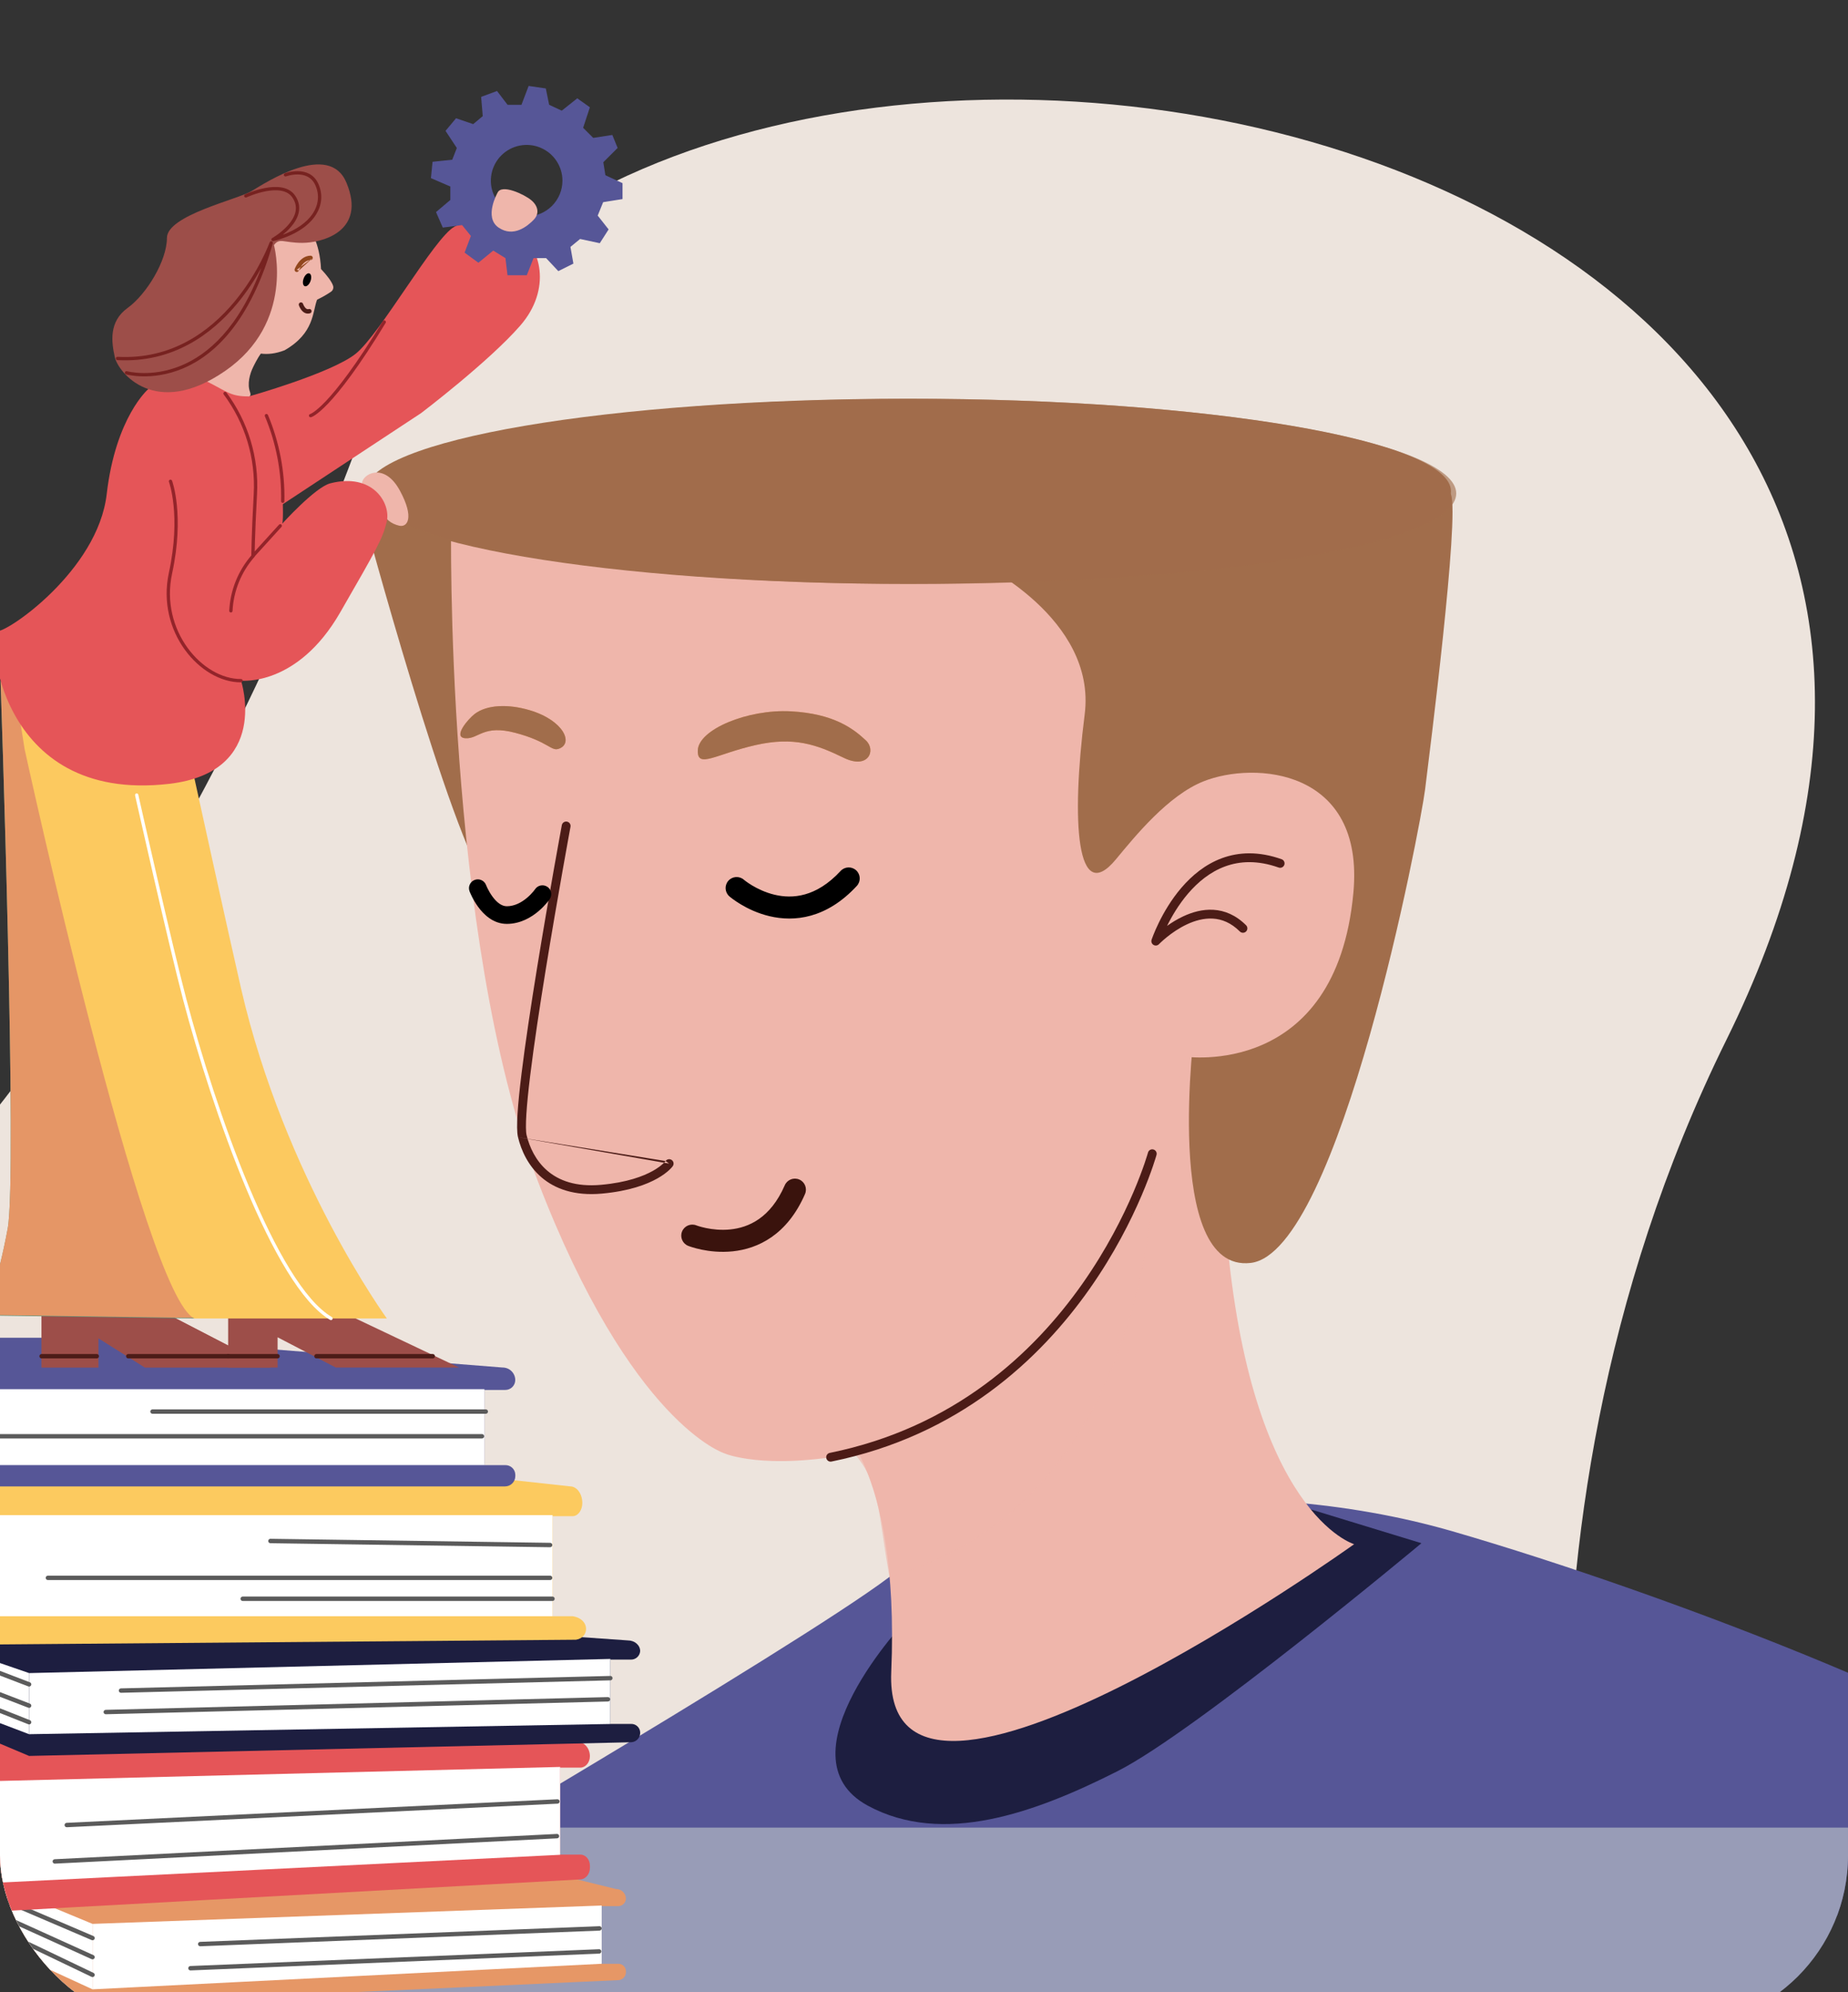<svg width="270" height="291" viewBox="0 0 270 291" fill="none" xmlns="http://www.w3.org/2000/svg">
<rect x="0" y="0" width="270" height="291" fill="#333333" stroke="none"/>
<g clip-path="url(#clip0_452_641)">
<g clip-path="url(#clip1_452_641)">
<path d="M52.055 65.385C0.842 202.011 -62.097 191.169 -54.349 262.515C-48.634 315.077 -7.168 299.981 41.032 301.952C89.233 303.923 233.549 302.119 233.549 302.119C233.549 302.119 215.061 227.095 252.281 151.789C322.14 10.393 86.932 -27.661 52.055 65.385Z" fill="#EDE4DD"/>
<path d="M49.213 279.82C49.213 279.82 116.06 240.812 129.963 230.32C144.329 219.479 181.147 214.66 212.236 223.669C243.326 232.679 295.904 252.578 310.42 266.822C318.588 274.826 317.609 279.834 317.609 279.834L49.213 279.82Z" fill="#565697"/>
<path d="M191.49 220.457L207.676 225.402C207.676 225.402 174.673 252.94 163.28 258.696C151.221 264.793 137.747 269.675 126.776 263.728C113.463 256.51 132.581 236.424 132.581 236.424L191.49 220.457Z" fill="#1D1E40"/>
<path d="M121.363 206.885C121.363 206.885 131.525 213.456 130.214 244.205C128.903 274.955 197.845 225.545 197.845 225.545C197.845 225.545 182.691 221.139 179.191 180.138C175.691 139.136 173.111 154.038 173.111 154.038C173.111 154.038 116.269 199.341 121.363 206.885Z" fill="#EFB6AB"/>
<path opacity="0.64" d="M168.865 155.847C168.865 155.847 174.701 217.325 129.963 230.32C128.324 221.519 128.635 216.553 124.786 212.29C129.492 185.159 168.865 155.847 168.865 155.847Z" fill="#EFB6AB"/>
<path d="M174.589 149.628C174.589 149.628 169.747 185.991 182.74 184.463C195.733 182.936 207.565 120.574 208.21 115.319C208.855 110.064 213.265 75.504 211.989 72.201C210.713 68.899 164.797 53.406 89.251 62.304C51.144 65.61 53.09 75.18 53.09 75.18C53.09 75.18 65.825 122.529 71.427 129.719C77.029 136.909 174.589 149.628 174.589 149.628Z" fill="#A16D4B"/>
<path d="M326.586 266.943H-57.254V295.709H326.586V266.943Z" fill="#989CB7"/>
<path d="M65.915 76.2C65.915 76.2 64.869 136.752 78.542 172.423C92.215 208.093 105.881 212.29 105.881 212.29C105.881 212.29 111.587 214.806 124.8 212.29C140.533 209.297 163.315 191.062 173.122 154.326C173.122 154.326 195.206 157.657 197.734 130.408C199.418 112.277 183.298 111.143 175.816 114.132C170.671 116.185 165.835 122.136 163.043 125.512C157.284 132.472 156.479 120.086 158.476 104.353C160.272 90.277 142.907 82.102 142.907 82.102" fill="#EFB6AB"/>
<path fill-rule="evenodd" clip-rule="evenodd" d="M178.531 125.347C180.987 124.442 183.891 124.308 187.251 125.5C187.586 125.619 187.762 125.987 187.642 126.323C187.523 126.658 187.154 126.833 186.819 126.714C183.73 125.618 181.137 125.759 178.977 126.555C176.804 127.355 175.021 128.836 173.602 130.488C172.215 132.102 171.196 133.857 170.515 135.235C171.179 134.761 171.974 134.264 172.857 133.85C174.159 133.239 175.686 132.791 177.285 132.886C178.902 132.983 180.546 133.635 182.056 135.142C182.308 135.393 182.308 135.801 182.056 136.052C181.804 136.304 181.396 136.304 181.144 136.052C179.853 134.763 178.504 134.249 177.208 134.172C175.894 134.093 174.588 134.46 173.406 135.015C172.226 135.569 171.204 136.293 170.473 136.885C170.109 137.179 169.82 137.438 169.624 137.622C169.526 137.714 169.451 137.787 169.401 137.836C169.377 137.861 169.358 137.879 169.346 137.891L169.334 137.904L169.331 137.907L169.331 137.907L169.331 137.907L169.331 137.907C169.123 138.125 168.791 138.169 168.533 138.014C168.274 137.859 168.158 137.546 168.253 137.26L168.865 137.462C168.253 137.26 168.253 137.26 168.253 137.26L168.253 137.259L168.254 137.255L168.258 137.245C168.261 137.236 168.265 137.223 168.271 137.207C168.282 137.174 168.299 137.127 168.321 137.066C168.364 136.945 168.43 136.769 168.517 136.55C168.691 136.11 168.954 135.49 169.311 134.762C170.021 133.309 171.111 131.409 172.623 129.649C174.134 127.89 176.088 126.246 178.531 125.347Z" fill="#4C1C17"/>
<path d="M101.952 109.587C102.07 106.535 109.273 103.556 115.548 103.897C121.823 104.238 124.685 106.427 126.522 108.157C128.032 109.587 126.871 112.43 123.28 110.687C119.32 108.756 115.987 107.555 110.381 108.829C104.552 110.155 101.844 112.323 101.952 109.587Z" fill="#E69766"/>
<path fill-rule="evenodd" clip-rule="evenodd" d="M82.836 120.007C83.186 120.071 83.417 120.407 83.353 120.757L82.719 120.64L82.084 120.523C82.149 120.173 82.486 119.942 82.836 120.007ZM97.243 169.581C97.242 169.582 97.239 169.586 97.234 169.593C97.223 169.607 97.204 169.631 97.175 169.665C97.116 169.732 97.019 169.836 96.876 169.968C96.591 170.23 96.122 170.603 95.415 171.002C94.001 171.799 91.622 172.711 87.83 173.055C84.11 173.393 81.617 172.417 79.951 170.982C78.267 169.532 77.362 167.557 76.938 165.802L76.938 165.801C76.823 165.331 76.806 164.285 76.906 162.712C77.002 161.173 77.203 159.217 77.476 156.99C78.022 152.536 78.857 147.027 79.728 141.656C80.599 136.286 81.505 131.062 82.194 127.178C82.538 125.237 82.828 123.631 83.031 122.511C83.133 121.951 83.214 121.512 83.268 121.214C83.296 121.064 83.317 120.95 83.331 120.873L83.353 120.757C83.353 120.757 83.353 120.757 82.719 120.64C82.084 120.523 82.084 120.523 82.084 120.523L82.063 120.64C82.048 120.717 82.027 120.832 82 120.982C81.945 121.281 81.864 121.72 81.762 122.281C81.558 123.403 81.268 125.011 80.923 126.954C80.234 130.841 79.327 136.072 78.454 141.45C77.582 146.826 76.745 152.355 76.195 156.833C75.921 159.072 75.717 161.056 75.618 162.631C75.521 164.17 75.516 165.412 75.684 166.104M97.768 169.955C98.296 170.325 98.295 170.326 98.295 170.326L98.293 170.329L98.29 170.334C98.287 170.338 98.284 170.342 98.28 170.347C98.273 170.357 98.263 170.37 98.251 170.386C98.226 170.417 98.192 170.459 98.148 170.51C98.059 170.611 97.929 170.75 97.751 170.914C97.393 171.243 96.844 171.674 96.049 172.123C94.458 173.02 91.898 173.979 87.947 174.337C83.924 174.703 81.073 173.648 79.108 171.957C77.161 170.28 76.15 168.032 75.684 166.105M97.243 169.581C97.449 169.294 97.849 169.225 98.139 169.428C98.43 169.633 98.501 170.034 98.296 170.325L97.768 169.955" fill="#4C1C17"/>
<path d="M101.146 180.475C101.146 180.475 111.437 184.568 116.137 173.759Z" fill="#EFB6AB"/>
<path fill-rule="evenodd" clip-rule="evenodd" d="M116.779 172.282C117.596 172.636 117.97 173.584 117.616 174.4C115.013 180.385 110.731 182.389 107.046 182.771C105.256 182.957 103.65 182.76 102.501 182.522C101.922 182.402 101.45 182.27 101.116 182.166C100.949 182.114 100.815 182.068 100.72 182.034C100.672 182.017 100.634 182.003 100.605 181.992C100.591 181.987 100.579 181.982 100.57 181.978L100.558 181.974L100.553 181.972L100.551 181.971C100.55 181.971 100.55 181.971 101.138 180.497L100.55 181.971C99.722 181.642 99.319 180.705 99.648 179.88C99.977 179.056 100.912 178.653 101.738 178.978L101.747 178.981C101.758 178.986 101.778 178.993 101.806 179.003C101.864 179.024 101.956 179.056 102.079 179.094C102.326 179.171 102.695 179.275 103.155 179.37C104.082 179.562 105.342 179.712 106.713 179.57C109.348 179.296 112.561 177.941 114.658 173.118C115.012 172.303 115.962 171.929 116.779 172.282Z" fill="#3A130D"/>
<path fill-rule="evenodd" clip-rule="evenodd" d="M125.091 127.124C125.745 127.728 125.785 128.746 125.181 129.399C120.746 134.192 116.041 134.673 112.436 133.82C110.685 133.406 109.235 132.691 108.228 132.088C107.721 131.785 107.319 131.505 107.038 131.296C106.898 131.192 106.787 131.105 106.708 131.041C106.668 131.009 106.637 130.983 106.614 130.963C106.602 130.954 106.592 130.945 106.585 130.939L106.575 130.931L106.571 130.927L106.57 130.926C106.569 130.925 106.568 130.925 107.611 129.727L106.568 130.925C105.896 130.342 105.825 129.325 106.409 128.654C106.992 127.985 108.007 127.912 108.679 128.491L108.686 128.498C108.695 128.505 108.712 128.518 108.735 128.538C108.783 128.576 108.859 128.636 108.963 128.713C109.171 128.868 109.484 129.087 109.887 129.328C110.699 129.814 111.839 130.371 113.18 130.688C115.758 131.298 119.239 131.077 122.812 127.215C123.416 126.562 124.437 126.521 125.091 127.124Z" fill="black"/>
<path fill-rule="evenodd" clip-rule="evenodd" d="M71.016 129.273C71.016 129.273 71.016 129.273 71.016 129.273L71.016 129.271L71.016 129.27C71.016 129.27 71.016 129.271 71.016 129.271C70.764 128.607 70.022 128.271 69.356 128.521C68.689 128.771 68.351 129.513 68.602 130.179L69.809 129.726C68.602 130.179 68.602 130.179 68.602 130.18L68.603 130.182L68.605 130.188L68.611 130.202C68.615 130.214 68.621 130.229 68.628 130.247C68.643 130.285 68.664 130.336 68.691 130.399C68.745 130.526 68.823 130.701 68.926 130.909C69.13 131.321 69.437 131.88 69.849 132.447C70.626 133.516 72.021 134.943 74.045 134.943C76.041 134.943 77.629 133.974 78.655 133.11C79.177 132.671 79.585 132.234 79.863 131.905C80.002 131.74 80.112 131.601 80.188 131.499C80.226 131.448 80.256 131.406 80.278 131.375C80.289 131.36 80.298 131.347 80.305 131.337L80.314 131.324L80.317 131.32L80.319 131.317C80.319 131.317 80.319 131.316 79.25 130.596L80.319 131.316C80.717 130.727 80.562 129.926 79.971 129.529C79.382 129.132 78.582 129.286 78.183 129.872C78.183 129.873 78.183 129.873 78.183 129.873C78.181 129.875 78.178 129.879 78.173 129.886C78.163 129.9 78.146 129.924 78.122 129.957C78.073 130.022 77.996 130.121 77.893 130.243C77.685 130.488 77.379 130.816 76.993 131.141C76.201 131.807 75.187 132.368 74.045 132.368C73.311 132.368 72.588 131.83 71.937 130.934C71.635 130.519 71.4 130.095 71.24 129.771C71.162 129.611 71.103 129.479 71.065 129.391C71.046 129.347 71.033 129.313 71.025 129.293C71.02 129.283 71.018 129.276 71.016 129.273C71.016 129.272 71.016 129.271 71.016 129.271C71.016 129.271 71.016 129.271 71.016 129.271M71.016 129.273C71.016 129.273 71.016 129.273 71.016 129.273ZM78.181 129.875L78.182 129.874L78.183 129.873" fill="black"/>
<path d="M68.01 107.83C69.952 107.945 70.604 105.794 75.31 107.043C80.017 108.293 80.508 109.723 81.585 109.385C83.886 108.658 82.391 105.209 77.374 103.73C74.285 102.815 71.137 102.906 69.339 104.291C68.39 105.018 66.069 107.715 68.01 107.83Z" fill="#E69766"/>
<path d="M101.952 109.587C102.07 106.535 109.273 103.556 115.548 103.897C121.823 104.238 124.685 106.427 126.522 108.157C128.032 109.587 126.871 112.43 123.28 110.687C119.32 108.756 115.987 107.555 110.381 108.829C104.552 110.155 101.844 112.323 101.952 109.587Z" fill="#A16D4B"/>
<path d="M68.01 107.83C69.952 107.945 70.604 105.794 75.31 107.043C80.017 108.293 80.508 109.723 81.585 109.385C83.886 108.658 82.391 105.209 77.374 103.73C74.285 102.815 71.137 102.906 69.339 104.291C68.39 105.018 66.069 107.715 68.01 107.83Z" fill="#A16D4B"/>
<path d="M132.686 85.286C176.487 85.286 211.996 79.232 211.996 71.763C211.996 64.294 176.487 58.239 132.686 58.239C88.884 58.239 53.376 64.294 53.376 71.763C53.376 79.232 88.884 85.286 132.686 85.286Z" fill="#A16D4B"/>
<path opacity="0.62" d="M212.763 72.073C212.763 79.548 177.329 85.297 133.529 85.297C89.729 85.297 54.219 79.242 54.219 71.773C54.219 64.305 89.729 58.246 133.529 58.246C177.329 58.246 212.763 64.601 212.763 72.073Z" fill="#A16D4B"/>
<path fill-rule="evenodd" clip-rule="evenodd" d="M168.52 167.894C168.863 167.988 169.065 168.342 168.971 168.685L168.349 168.515C168.971 168.685 168.971 168.686 168.971 168.686L168.968 168.694L168.962 168.716C168.957 168.735 168.949 168.763 168.938 168.8C168.917 168.873 168.885 168.98 168.843 169.119C168.757 169.397 168.628 169.803 168.451 170.321C168.097 171.357 167.551 172.841 166.78 174.644C165.239 178.248 162.797 183.131 159.194 188.25C151.987 198.489 140.111 209.699 121.484 213.474C121.135 213.545 120.794 213.32 120.724 212.971C120.653 212.623 120.878 212.283 121.227 212.212C139.438 208.522 151.059 197.568 158.139 187.509C161.679 182.479 164.079 177.68 165.593 174.138C166.35 172.368 166.885 170.914 167.23 169.905C167.403 169.401 167.528 169.007 167.609 168.742C167.65 168.609 167.68 168.508 167.699 168.441C167.709 168.408 167.716 168.383 167.721 168.366L167.726 168.348L167.727 168.344L167.727 168.344C167.822 168.001 168.177 167.799 168.52 167.894Z" fill="#4C1C17"/>
<path d="M91.448 287.897V288.081C91.445 288.234 91.412 288.384 91.351 288.524C91.29 288.664 91.202 288.791 91.092 288.897C90.982 289.003 90.852 289.086 90.71 289.142C90.567 289.198 90.415 289.225 90.263 289.223L12.894 292.744L-36.899 268.732V258.55L57.36 267.88L89.991 275.911C90.178 275.907 90.364 275.94 90.539 276.008C90.713 276.075 90.873 276.177 91.008 276.306C91.144 276.435 91.252 276.59 91.327 276.761C91.403 276.932 91.444 277.117 91.448 277.303C91.445 277.452 91.413 277.598 91.354 277.734C91.294 277.87 91.208 277.993 91.101 278.096C90.994 278.199 90.867 278.279 90.729 278.333C90.59 278.387 90.442 278.413 90.294 278.41H87.909V286.832H90.329C90.472 286.828 90.615 286.853 90.749 286.904C90.883 286.956 91.006 287.033 91.11 287.132C91.214 287.231 91.297 287.35 91.355 287.481C91.413 287.612 91.445 287.753 91.448 287.897Z" fill="#E69766"/>
<path d="M87.909 286.828L13.518 290.562V281.003L87.909 278.323V286.828Z" fill="white"/>
<path fill-rule="evenodd" clip-rule="evenodd" d="M87.911 281.651C87.918 281.829 87.779 281.979 87.601 281.986L29.264 284.272C29.086 284.279 28.936 284.141 28.929 283.963C28.922 283.785 29.061 283.636 29.239 283.629L87.576 281.342C87.754 281.335 87.904 281.474 87.911 281.651Z" fill="#5B5B5B"/>
<path fill-rule="evenodd" clip-rule="evenodd" d="M87.859 285.012C87.866 285.19 87.728 285.34 87.55 285.347L27.839 287.801C27.661 287.808 27.511 287.67 27.503 287.492C27.496 287.315 27.634 287.165 27.812 287.157L87.523 284.704C87.701 284.697 87.851 284.835 87.859 285.012Z" fill="#5B5B5B"/>
<path d="M-35.769 267.883L13.518 290.562V281.003L-35.769 260.579V267.883Z" fill="white"/>
<path fill-rule="evenodd" clip-rule="evenodd" d="M-33.423 262.996C-33.353 262.832 -33.163 262.757 -32.999 262.827L13.645 282.778C13.809 282.848 13.885 283.037 13.815 283.2C13.745 283.364 13.555 283.439 13.391 283.369L-33.254 263.418C-33.417 263.348 -33.493 263.159 -33.423 262.996Z" fill="#5B5B5B"/>
<path fill-rule="evenodd" clip-rule="evenodd" d="M-19.036 271.112C-18.963 270.95 -18.772 270.878 -18.609 270.952L13.652 285.568C13.814 285.641 13.886 285.832 13.812 285.994C13.738 286.156 13.547 286.228 13.385 286.154L-18.876 271.538C-19.038 271.464 -19.11 271.274 -19.036 271.112Z" fill="#5B5B5B"/>
<path fill-rule="evenodd" clip-rule="evenodd" d="M-14.017 275.264C-13.94 275.104 -13.747 275.036 -13.587 275.113L13.658 288.16C13.818 288.237 13.886 288.429 13.809 288.589C13.732 288.75 13.539 288.817 13.379 288.74L-13.866 275.694C-14.026 275.617 -14.094 275.424 -14.017 275.264Z" fill="#5B5B5B"/>
<path d="M86.194 272.518V272.797C86.194 273.743 85.542 274.513 84.73 274.513L-2.821 279.315L-34.12 259.524V241.428L44.287 242.298L84.395 254.426C85.389 254.426 86.187 255.372 86.187 256.514C86.187 257.433 85.549 258.181 84.768 258.181H81.826V270.886H84.796C85.57 270.876 86.194 271.617 86.194 272.518Z" fill="#E55558"/>
<path d="M81.837 270.911L-1.706 275.055V260.168L81.837 258.08V270.911Z" fill="white"/>
<path fill-rule="evenodd" clip-rule="evenodd" d="M81.765 263.107C81.773 263.285 81.636 263.435 81.458 263.444L9.769 266.886C9.591 266.894 9.44 266.757 9.431 266.58C9.423 266.402 9.56 266.251 9.738 266.243L81.427 262.801C81.605 262.792 81.756 262.929 81.765 263.107Z" fill="#5B5B5B"/>
<path fill-rule="evenodd" clip-rule="evenodd" d="M81.698 268.17C81.707 268.347 81.57 268.498 81.393 268.507L8.023 272.203C7.845 272.212 7.694 272.075 7.685 271.898C7.676 271.72 7.812 271.569 7.99 271.56L81.36 267.864C81.538 267.855 81.689 267.992 81.698 268.17Z" fill="#5B5B5B"/>
<path d="M93.532 252.996V253.201C93.503 253.562 93.334 253.898 93.06 254.136C92.787 254.375 92.431 254.497 92.068 254.478L4.252 256.472L-26.775 243.38L-26.541 232.276L38.807 235.874L91.741 239.601C92.734 239.601 93.532 240.297 93.532 241.167C93.507 241.518 93.343 241.844 93.077 242.076C92.812 242.307 92.466 242.424 92.114 242.402H89.182V251.798H92.152C92.494 251.775 92.832 251.887 93.091 252.112C93.349 252.336 93.508 252.654 93.532 252.996Z" fill="#1D1E40"/>
<path d="M89.175 251.805L4.252 253.298V244.372L89.175 242.305V251.805Z" fill="white"/>
<path fill-rule="evenodd" clip-rule="evenodd" d="M89.497 245.102C89.502 245.279 89.361 245.427 89.183 245.432L17.685 247.248C17.507 247.253 17.359 247.112 17.355 246.935C17.35 246.757 17.491 246.609 17.669 246.605L89.167 244.788C89.345 244.784 89.493 244.924 89.497 245.102Z" fill="#5B5B5B"/>
<path fill-rule="evenodd" clip-rule="evenodd" d="M89.149 248.192C89.153 248.37 89.013 248.517 88.834 248.522L15.461 250.384C15.283 250.388 15.135 250.248 15.131 250.07C15.126 249.892 15.267 249.745 15.445 249.74L88.818 247.878C88.996 247.874 89.144 248.014 89.149 248.192Z" fill="#5B5B5B"/>
<path d="M-25.544 234.106V241.964L4.252 253.298V244.372L-25.544 234.106Z" fill="white"/>
<path fill-rule="evenodd" clip-rule="evenodd" d="M-21.58 241.316C-21.515 241.151 -21.327 241.07 -21.162 241.136L4.371 251.249C4.537 251.314 4.617 251.501 4.552 251.667C4.486 251.832 4.299 251.913 4.133 251.847L-21.399 241.734C-21.565 241.669 -21.646 241.481 -21.58 241.316Z" fill="#5B5B5B"/>
<path fill-rule="evenodd" clip-rule="evenodd" d="M-16.049 241.319C-15.985 241.153 -15.798 241.071 -15.632 241.135L4.368 248.829C4.534 248.893 4.617 249.079 4.553 249.245C4.489 249.411 4.302 249.494 4.136 249.43L-15.864 241.735C-16.03 241.671 -16.113 241.485 -16.049 241.319Z" fill="#5B5B5B"/>
<path fill-rule="evenodd" clip-rule="evenodd" d="M-19.068 237.091C-19.004 236.925 -18.818 236.842 -18.652 236.906L4.367 245.718C4.534 245.781 4.617 245.967 4.553 246.133C4.489 246.299 4.303 246.382 4.137 246.319L-18.883 237.507C-19.049 237.444 -19.132 237.257 -19.068 237.091Z" fill="#5B5B5B"/>
<path d="M84.151 239.5L-4.265 240.22L-35.309 229.147V211.312H30.353L83.287 217.099C84.28 217.099 85.079 218.188 85.079 219.535C85.079 220.579 84.441 221.453 83.66 221.453H80.728V236.069H83.698C86.253 236.493 86.131 239.208 84.151 239.5Z" fill="#FCCA5F"/>
<path d="M80.728 221.303H-3.194V236.069H80.728V221.303Z" fill="white"/>
<path fill-rule="evenodd" clip-rule="evenodd" d="M39.189 225.074C39.191 224.896 39.338 224.754 39.516 224.757L80.377 225.345C80.555 225.348 80.697 225.494 80.695 225.672C80.692 225.849 80.546 225.991 80.368 225.989L39.506 225.401C39.328 225.398 39.186 225.252 39.189 225.074Z" fill="#5B5B5B"/>
<path fill-rule="evenodd" clip-rule="evenodd" d="M6.677 230.462C6.677 230.285 6.821 230.141 6.999 230.141H80.372C80.55 230.141 80.695 230.285 80.695 230.462C80.695 230.64 80.55 230.784 80.372 230.784H6.999C6.821 230.784 6.677 230.64 6.677 230.462Z" fill="#5B5B5B"/>
<path fill-rule="evenodd" clip-rule="evenodd" d="M35.138 233.518C35.138 233.34 35.282 233.196 35.46 233.196H80.721C80.899 233.196 81.043 233.34 81.043 233.518C81.043 233.696 80.899 233.84 80.721 233.84H35.46C35.282 233.84 35.138 233.696 35.138 233.518Z" fill="#5B5B5B"/>
<path d="M75.29 215.38V215.62C75.285 216.017 75.123 216.396 74.84 216.674C74.556 216.953 74.174 217.108 73.776 217.106H-17.324L-49.511 208.789V195.394H18.556L73.421 199.741C73.909 199.736 74.38 199.925 74.729 200.266C75.078 200.608 75.277 201.073 75.282 201.561C75.283 201.753 75.245 201.944 75.171 202.122C75.097 202.3 74.988 202.461 74.851 202.597C74.713 202.732 74.55 202.839 74.371 202.911C74.192 202.983 74.001 203.018 73.808 203.015H70.764V213.998H73.839C74.214 213.993 74.576 214.134 74.848 214.393C75.119 214.651 75.278 215.006 75.29 215.38Z" fill="#565697"/>
<path d="M70.775 202.901H-16.215V213.991H70.775V202.901Z" fill="white"/>
<path fill-rule="evenodd" clip-rule="evenodd" d="M21.96 206.175C21.96 205.998 22.104 205.853 22.282 205.853H70.977C71.155 205.853 71.3 205.998 71.3 206.175C71.3 206.353 71.155 206.497 70.977 206.497H22.282C22.104 206.497 21.96 206.353 21.96 206.175Z" fill="#5B5B5B"/>
<path fill-rule="evenodd" clip-rule="evenodd" d="M-5.961 209.781C-5.961 209.603 -5.816 209.459 -5.638 209.459H70.416C70.594 209.459 70.738 209.603 70.738 209.781C70.738 209.958 70.594 210.103 70.416 210.103H-5.638C-5.816 210.103 -5.961 209.958 -5.961 209.781Z" fill="#5B5B5B"/>
<path d="M6.079 191.19V199.741H14.376V195.464L21.17 199.741H39.511L22.823 191.1L6.079 191.19Z" fill="#9D4E49"/>
<path d="M6.079 191.166V199.713H14.376V195.439L21.17 199.713H39.511L22.823 191.076L6.079 191.166Z" fill="#9D4E49"/>
<path d="M33.334 192.499V199.741H40.557V195.325L49.06 199.741H67.069L51.8 192.499H33.334Z" fill="#9D4E49"/>
<path fill-rule="evenodd" clip-rule="evenodd" d="M5.756 198.091C5.756 197.913 5.901 197.769 6.079 197.769H14.139C14.317 197.769 14.461 197.913 14.461 198.091C14.461 198.269 14.317 198.413 14.139 198.413H6.079C5.901 198.413 5.756 198.269 5.756 198.091Z" fill="#4C1C17"/>
<path fill-rule="evenodd" clip-rule="evenodd" d="M18.418 198.091C18.418 197.913 18.562 197.769 18.741 197.769H33.334C33.512 197.769 33.656 197.913 33.656 198.091C33.656 198.269 33.512 198.413 33.334 198.413H18.741C18.562 198.413 18.418 198.269 18.418 198.091Z" fill="#4C1C17"/>
<path fill-rule="evenodd" clip-rule="evenodd" d="M33.011 198.091C33.011 197.913 33.156 197.769 33.334 197.769H40.553C40.731 197.769 40.876 197.913 40.876 198.091C40.876 198.269 40.731 198.413 40.553 198.413H33.334C33.156 198.413 33.011 198.269 33.011 198.091Z" fill="#4C1C17"/>
<path fill-rule="evenodd" clip-rule="evenodd" d="M45.913 198.091C45.913 197.913 46.058 197.769 46.236 197.769H63.227C63.406 197.769 63.55 197.913 63.55 198.091C63.55 198.269 63.406 198.413 63.227 198.413H46.236C46.058 198.413 45.913 198.269 45.913 198.091Z" fill="#4C1C17"/>
<path d="M0.079 99.415C0.079 99.415 2.575 171.619 1.125 179.477C-0.325 187.334 -2.229 192.137 -2.229 192.137L28.415 192.575L18.761 145.999L11.545 113.005C9.219 111.566 7.107 109.809 5.27 107.785C2.999 105.358 1.23 102.508 0.065 99.398" fill="#55957C"/>
<path d="M0.079 99.339C0.079 99.339 2.575 171.539 1.125 179.4C-0.325 187.261 -2.229 192.06 -2.229 192.06L28.422 192.499L18.761 145.922L11.545 112.928C9.22 111.495 7.108 109.743 5.27 107.725C2.999 105.299 1.23 102.449 0.065 99.339" fill="#E59666"/>
<path d="M3.6 109.438C3.6 109.438 21.031 189.377 28.418 192.575H56.52C56.52 192.575 41.592 172.068 35.216 144.363C33.334 136.178 28.418 113.739 28.418 113.739L1.575 96.642L3.6 109.438Z" fill="#FCC95F"/>
<path fill-rule="evenodd" clip-rule="evenodd" d="M19.918 115.89C20.049 115.861 20.178 115.943 20.208 116.073L19.971 116.126L19.735 116.179C19.706 116.049 19.788 115.919 19.918 115.89ZM26.762 146.061C25.699 142.045 23.942 134.573 22.451 128.109C21.706 124.876 21.027 121.893 20.534 119.719C20.288 118.632 20.088 117.747 19.95 117.134C19.88 116.827 19.827 116.589 19.79 116.427L19.735 116.179C19.735 116.179 19.735 116.179 19.971 116.126C20.208 116.073 20.207 116.073 20.208 116.073L20.263 116.321C20.299 116.483 20.353 116.721 20.422 117.028C20.56 117.641 20.76 118.526 21.006 119.612C21.499 121.786 22.178 124.768 22.923 128C24.414 134.466 26.17 141.931 27.23 145.937C29.335 153.906 32.617 164.336 36.398 173.372C38.288 177.891 40.301 182.055 42.351 185.386C44.405 188.724 46.479 191.196 48.481 192.367C48.597 192.434 48.636 192.582 48.568 192.698C48.5 192.813 48.352 192.852 48.236 192.784C46.127 191.55 44.001 188.991 41.938 185.639C39.87 182.278 37.846 178.09 35.95 173.559C32.159 164.497 28.871 154.044 26.762 146.061Z" fill="white"/>
<path d="M38.123 51.634C38.123 51.634 35.655 54.86 36.53 57.269C37.576 60.108 26.016 54.686 29.032 53.218C30.977 52.242 32.799 51.036 34.456 49.626L38.123 51.634Z" fill="#EFB6AB"/>
<path opacity="0.64" d="M34.7 46.526L36.719 54.123L40.18 47.465L34.7 46.526Z" fill="#EFB6AB"/>
<path d="M52.947 70.298C53.368 69.055 56.269 67.677 58.43 71.669C60.592 75.66 59.504 77.08 58.305 76.778C57.106 76.475 56.255 75.876 55.708 74.404C55.361 73.427 54.745 72.569 53.93 71.926C53.93 71.926 52.542 71.533 52.947 70.298Z" fill="#EFB6AB"/>
<path d="M36.37 57.898C36.37 57.898 48.338 54.533 51.936 51.694C55.533 48.854 63.44 34.69 66.424 33.093C69.408 31.495 71.72 31.6 75.418 33.789C79.117 35.978 80.616 42.266 76.018 47.549C71.42 52.831 61.53 60.334 61.53 60.334L40.18 74.397C40.18 74.397 41.624 66.118 36.37 57.898Z" fill="#E55558"/>
<path d="M21.669 56.827C21.669 56.827 16.903 60.881 15.589 72.167C14.303 83.372 0.909 92.493 -0.447 92.184C-1.803 91.874 -0.681 117.428 24.726 114.487C39.626 112.747 35.216 99.412 35.216 99.412C35.216 99.412 43.412 100.365 49.691 89.469C55.101 80.073 55.927 78.636 56.503 76.196C57.141 73.472 54.439 68.993 48.24 70.6C46.041 71.175 41.24 76.485 41.24 76.485C41.54 75.758 41.516 62.075 36.359 57.902C33.717 57.902 33.316 57.279 30.266 55.734C26.769 53.959 21.669 56.827 21.669 56.827Z" fill="#E55558"/>
<path d="M33.717 48.631C33.717 48.631 36.185 53.239 41.582 51.161C45.953 48.652 45.64 45.534 46.33 43.766C47.039 43.435 47.72 43.048 48.366 42.607C48.504 42.513 48.607 42.376 48.66 42.218C48.714 42.06 48.714 41.889 48.662 41.73C48.481 41.163 47.798 40.237 46.902 39.294C46.71 35.205 45.2 33.483 45.2 33.483C45.2 33.483 40.752 29.188 36.834 34.474C32.915 39.761 33.717 48.631 33.717 48.631Z" fill="#EFB6AB"/>
<path d="M45.368 41.05C45.555 40.535 45.48 40.036 45.202 39.936C44.923 39.835 44.546 40.171 44.359 40.686C44.172 41.201 44.247 41.7 44.526 41.8C44.805 41.901 45.182 41.565 45.368 41.05Z" fill="black"/>
<path fill-rule="evenodd" clip-rule="evenodd" d="M45.701 37.66C45.704 37.838 45.562 37.984 45.384 37.987C44.83 37.997 44.407 38.342 44.102 38.74C43.953 38.935 43.842 39.132 43.768 39.281C43.731 39.354 43.704 39.415 43.687 39.457C43.678 39.477 43.672 39.493 43.667 39.503L43.663 39.514L43.663 39.516C43.663 39.516 43.663 39.516 43.663 39.516C43.663 39.516 43.663 39.516 43.36 39.406L43.057 39.296C42.996 39.463 43.082 39.648 43.25 39.708C43.417 39.769 43.602 39.683 43.663 39.516M43.36 39.406C43.057 39.296 43.057 39.296 43.057 39.295L43.057 39.295L43.057 39.295L43.058 39.293L43.06 39.287C43.061 39.283 43.064 39.277 43.067 39.269C43.072 39.254 43.081 39.233 43.092 39.207C43.114 39.155 43.147 39.081 43.19 38.994C43.277 38.82 43.409 38.586 43.59 38.349C43.946 37.884 44.532 37.358 45.373 37.344C45.551 37.341 45.697 37.482 45.701 37.66" fill="#91461C"/>
<path fill-rule="evenodd" clip-rule="evenodd" d="M44.279 44.386C44.224 44.217 44.042 44.125 43.873 44.181C43.704 44.236 43.611 44.418 43.667 44.587L43.973 44.486C43.667 44.587 43.667 44.587 43.667 44.587L43.667 44.587L43.667 44.588L43.668 44.589L43.669 44.593L43.674 44.607C43.678 44.618 43.684 44.634 43.691 44.653C43.705 44.691 43.727 44.744 43.755 44.806C43.811 44.928 43.898 45.094 44.018 45.254C44.249 45.563 44.682 45.941 45.296 45.759C45.467 45.708 45.564 45.529 45.513 45.359C45.462 45.188 45.283 45.091 45.112 45.142C44.893 45.207 44.71 45.103 44.535 44.868C44.451 44.757 44.386 44.635 44.342 44.538C44.32 44.49 44.304 44.45 44.293 44.423C44.288 44.41 44.284 44.399 44.282 44.393L44.28 44.386L44.279 44.386Z" fill="#4C1C17"/>
<path d="M40.027 35.797C40.027 35.797 43.13 47.11 32.901 54.175C22.673 61.239 17.266 54.38 16.774 52.17C16.283 49.961 15.871 46.982 18.643 44.981C21.414 42.98 24.388 38.076 24.388 34.76C24.388 31.443 34.721 29.14 36.788 27.894C38.856 26.648 48.087 20.607 50.614 26.676C53.606 33.858 46.971 35.473 44.172 35.473C41.373 35.473 40.871 34.676 40.027 35.797Z" fill="#9D4E49"/>
<path fill-rule="evenodd" clip-rule="evenodd" d="M41.714 25.534L41.63 25.308C41.504 25.354 41.441 25.494 41.487 25.619C41.534 25.744 41.673 25.808 41.799 25.761L41.8 25.761L41.806 25.758C41.811 25.756 41.819 25.753 41.831 25.75C41.853 25.742 41.888 25.73 41.932 25.717C42.021 25.689 42.151 25.652 42.311 25.616C42.632 25.543 43.069 25.473 43.538 25.482C44.475 25.498 45.507 25.822 46.061 27.027L46.061 27.028C46.688 28.385 46.585 29.921 45.612 31.313C44.809 32.462 43.403 33.525 41.302 34.292C41.663 34 42.057 33.646 42.42 33.241C42.952 32.648 43.428 31.932 43.622 31.137C43.819 30.333 43.721 29.461 43.128 28.583L43.128 28.583C42.646 27.872 41.923 27.518 41.138 27.38C40.358 27.242 39.503 27.314 38.721 27.464C37.936 27.614 37.21 27.846 36.681 28.039C36.416 28.136 36.2 28.224 36.049 28.287C35.974 28.319 35.915 28.345 35.874 28.363C35.854 28.372 35.838 28.379 35.828 28.384L35.815 28.389L35.812 28.391L35.811 28.391C35.811 28.391 35.811 28.392 35.913 28.611L35.811 28.392C35.69 28.448 35.637 28.592 35.694 28.713C35.751 28.834 35.895 28.886 36.016 28.83M36.016 28.83L36.016 28.829L36.019 28.828L36.029 28.824C36.039 28.819 36.053 28.813 36.072 28.804C36.109 28.788 36.165 28.763 36.237 28.733C36.382 28.672 36.591 28.587 36.847 28.493C37.361 28.306 38.061 28.083 38.812 27.939C39.566 27.795 40.355 27.733 41.054 27.856C41.748 27.979 42.338 28.281 42.727 28.854C43.241 29.615 43.317 30.346 43.151 31.023C42.984 31.71 42.563 32.356 42.059 32.919C41.556 33.48 40.984 33.944 40.535 34.269C40.31 34.431 40.118 34.558 39.983 34.644C39.915 34.686 39.861 34.719 39.825 34.741C39.807 34.752 39.793 34.76 39.784 34.765L39.774 34.771L39.772 34.772L39.771 34.772C39.771 34.772 39.771 34.772 39.771 34.772C39.666 34.832 39.621 34.961 39.667 35.074C39.712 35.186 39.835 35.247 39.952 35.217C42.956 34.433 44.944 33.113 46.009 31.59C47.079 30.06 47.202 28.342 46.501 26.825C45.842 25.39 44.591 25.017 43.547 24.998C43.027 24.988 42.549 25.066 42.203 25.145C42.03 25.184 41.888 25.224 41.789 25.255C41.74 25.27 41.701 25.283 41.674 25.292C41.66 25.297 41.65 25.3 41.642 25.303L41.633 25.306L41.631 25.307L41.63 25.308C41.63 25.308 41.63 25.308 41.714 25.534" fill="#772220"/>
<path fill-rule="evenodd" clip-rule="evenodd" d="M39.7 35.243C39.825 35.283 39.895 35.414 39.859 35.539C36.55 47.129 31.223 51.943 26.677 53.838C24.409 54.783 22.349 54.996 20.856 54.972C20.109 54.959 19.503 54.888 19.082 54.819C18.871 54.785 18.707 54.752 18.594 54.726C18.538 54.713 18.494 54.703 18.465 54.695C18.45 54.691 18.438 54.688 18.43 54.686L18.421 54.684L18.418 54.683L18.417 54.683C18.417 54.683 18.417 54.682 18.483 54.45L18.417 54.682C18.288 54.646 18.213 54.513 18.249 54.384C18.286 54.256 18.419 54.181 18.548 54.217M18.548 54.217L18.549 54.217L18.556 54.219C18.562 54.221 18.571 54.223 18.584 54.226C18.61 54.233 18.649 54.242 18.701 54.254C18.805 54.278 18.959 54.309 19.16 54.342C19.561 54.407 20.143 54.476 20.864 54.488C22.305 54.511 24.296 54.306 26.49 53.392C30.364 51.777 34.917 47.931 38.187 39.109C37.342 40.653 36.161 42.533 34.611 44.394C30.978 48.757 25.297 53.037 17.155 52.6C17.022 52.593 16.919 52.479 16.926 52.345C16.933 52.212 17.048 52.11 17.181 52.117C25.114 52.543 30.662 48.38 34.239 44.085C36.027 41.937 37.318 39.762 38.162 38.122C38.584 37.303 38.894 36.618 39.097 36.139C39.199 35.9 39.275 35.712 39.325 35.584C39.35 35.521 39.368 35.472 39.38 35.439C39.386 35.423 39.391 35.411 39.394 35.403L39.397 35.394L39.398 35.392L39.398 35.392C39.398 35.392 39.398 35.392 39.401 35.392L39.398 35.392C39.442 35.269 39.576 35.203 39.7 35.243M18.548 54.217C18.548 54.217 18.548 54.217 18.548 54.217C18.548 54.217 18.548 54.217 18.548 54.217" fill="#772220"/>
<path fill-rule="evenodd" clip-rule="evenodd" d="M24.826 70.071C24.952 70.025 25.091 70.088 25.138 70.213L24.911 70.298C25.138 70.213 25.138 70.213 25.138 70.213L25.138 70.214L25.139 70.215L25.14 70.219L25.144 70.231C25.148 70.242 25.154 70.257 25.16 70.277C25.174 70.318 25.194 70.377 25.218 70.455C25.266 70.611 25.332 70.841 25.405 71.143C25.551 71.747 25.725 72.639 25.841 73.796C26.073 76.112 26.072 79.489 25.148 83.757C24.245 87.927 25.352 91.793 27.397 94.615C29.446 97.442 32.415 99.194 35.215 99.18C35.349 99.18 35.458 99.287 35.458 99.421C35.459 99.555 35.351 99.663 35.217 99.664C32.22 99.678 29.117 97.814 27.004 94.898C24.886 91.975 23.74 87.97 24.674 83.655C25.587 79.439 25.586 76.112 25.359 73.844C25.245 72.71 25.075 71.841 24.934 71.257C24.863 70.964 24.8 70.744 24.755 70.597C24.732 70.524 24.714 70.469 24.702 70.433C24.696 70.415 24.691 70.402 24.688 70.393L24.685 70.384L24.684 70.382C24.684 70.382 24.684 70.382 24.684 70.382M24.826 70.071C24.701 70.118 24.637 70.257 24.684 70.382Z" fill="#93242A"/>
<path fill-rule="evenodd" clip-rule="evenodd" d="M32.736 57.276C32.843 57.197 32.995 57.219 33.075 57.326C36.263 61.602 37.847 66.858 37.553 72.18C37.379 75.361 37.292 77.613 37.248 79.069C37.229 79.715 37.218 80.204 37.212 80.548L40.768 76.632C40.858 76.534 41.011 76.526 41.11 76.616C41.209 76.706 41.217 76.858 41.127 76.957L37.142 81.346C37.075 81.42 36.969 81.445 36.875 81.409C36.782 81.373 36.72 81.283 36.72 81.183H36.963C36.72 81.183 36.72 81.183 36.72 81.183L36.72 81.175L36.721 81.151C36.721 81.13 36.721 81.098 36.721 81.055C36.722 80.969 36.723 80.84 36.726 80.666C36.731 80.317 36.742 79.785 36.764 79.055C36.808 77.594 36.895 75.338 37.069 72.153C37.357 66.945 35.806 61.8 32.686 57.615C32.606 57.508 32.628 57.356 32.736 57.276Z" fill="#93242A"/>
<path fill-rule="evenodd" clip-rule="evenodd" d="M37.129 81.032C37.23 81.12 37.24 81.273 37.152 81.374C35.239 83.562 34.12 86.33 33.976 89.231C33.97 89.364 33.856 89.467 33.722 89.46C33.589 89.454 33.486 89.34 33.492 89.207C33.641 86.197 34.802 83.325 36.787 81.055C36.875 80.955 37.028 80.945 37.129 81.032Z" fill="#93242A"/>
<path fill-rule="evenodd" clip-rule="evenodd" d="M56.266 46.827C56.38 46.897 56.417 47.045 56.347 47.159C52.386 53.666 49.685 57.1 47.968 58.911C47.108 59.816 46.492 60.319 46.084 60.598C45.879 60.737 45.726 60.821 45.619 60.871C45.566 60.896 45.524 60.913 45.494 60.924C45.478 60.929 45.466 60.933 45.456 60.936C45.451 60.938 45.447 60.939 45.443 60.94L45.438 60.941L45.436 60.942L45.435 60.942C45.435 60.942 45.434 60.942 45.378 60.707L45.434 60.942C45.304 60.973 45.173 60.893 45.142 60.763C45.112 60.634 45.19 60.505 45.318 60.473C45.319 60.472 45.324 60.471 45.331 60.468C45.346 60.463 45.373 60.452 45.413 60.434C45.493 60.396 45.624 60.325 45.81 60.199C46.183 59.944 46.773 59.466 47.616 58.578C49.3 56.802 51.981 53.4 55.933 46.908C56.002 46.794 56.151 46.758 56.266 46.827Z" fill="#93242A"/>
<path fill-rule="evenodd" clip-rule="evenodd" d="M38.832 60.484C38.955 60.432 39.097 60.49 39.149 60.613C40.824 64.6 41.642 68.893 41.552 73.216C41.549 73.349 41.439 73.455 41.305 73.452C41.171 73.45 41.065 73.339 41.068 73.206C41.156 68.951 40.35 64.725 38.702 60.8C38.65 60.677 38.708 60.535 38.832 60.484Z" fill="#93242A"/>
<path d="M90.953 29.077V26.752L88.45 25.593L88.146 23.697L90.238 21.609L89.464 19.712L86.675 20.14L85.197 18.668L86.184 15.675L84.34 14.36L82.077 16.163L80.233 15.306L79.745 12.919L77.235 12.554L76.189 15.306H74.156L72.619 13.291L70.294 14.148L70.531 16.963L69.136 18.129L66.63 17.273L65.093 19.114L66.745 21.616L66.076 23.328L63.2 23.631L62.959 26.018L65.797 27.243V29.206L63.705 30.977L64.692 33.242L67.508 32.874L68.798 34.464L67.878 36.9L69.896 38.376L72.065 36.601L73.846 37.7L74.15 40.206H76.966L77.953 37.7H79.79L81.572 39.6L83.775 38.501L83.343 36.065L84.754 34.906L87.63 35.522L88.92 33.511L87.327 31.489L88.122 29.529L90.953 29.077ZM76.945 31.607C75.911 31.607 74.9 31.301 74.04 30.727C73.18 30.154 72.51 29.338 72.114 28.384C71.718 27.431 71.615 26.381 71.817 25.369C72.018 24.356 72.516 23.426 73.248 22.696C73.979 21.966 74.911 21.468 75.925 21.267C76.94 21.066 77.991 21.169 78.947 21.564C79.902 21.959 80.719 22.628 81.293 23.487C81.868 24.345 82.175 25.354 82.175 26.387C82.175 27.771 81.624 29.099 80.643 30.078C79.662 31.057 78.332 31.607 76.945 31.607Z" fill="#565697"/>
<path d="M72.685 28.169C72.685 28.169 70.653 31.753 72.846 33.242C75.038 34.732 77.078 33.023 77.974 32.101C78.87 31.179 78.605 30.048 77.597 29.22C76.59 28.391 73.261 26.804 72.685 28.169Z" fill="#EFB6AB"/>
</g>
</g>
<defs>
<clipPath id="clip0_452_641">
<rect width="270" height="296" rx="25" fill="white"/>
</clipPath>
<clipPath id="clip1_452_641">
<rect width="385" height="296" fill="white" transform="translate(-57.5)"/>
</clipPath>
</defs>
</svg>
